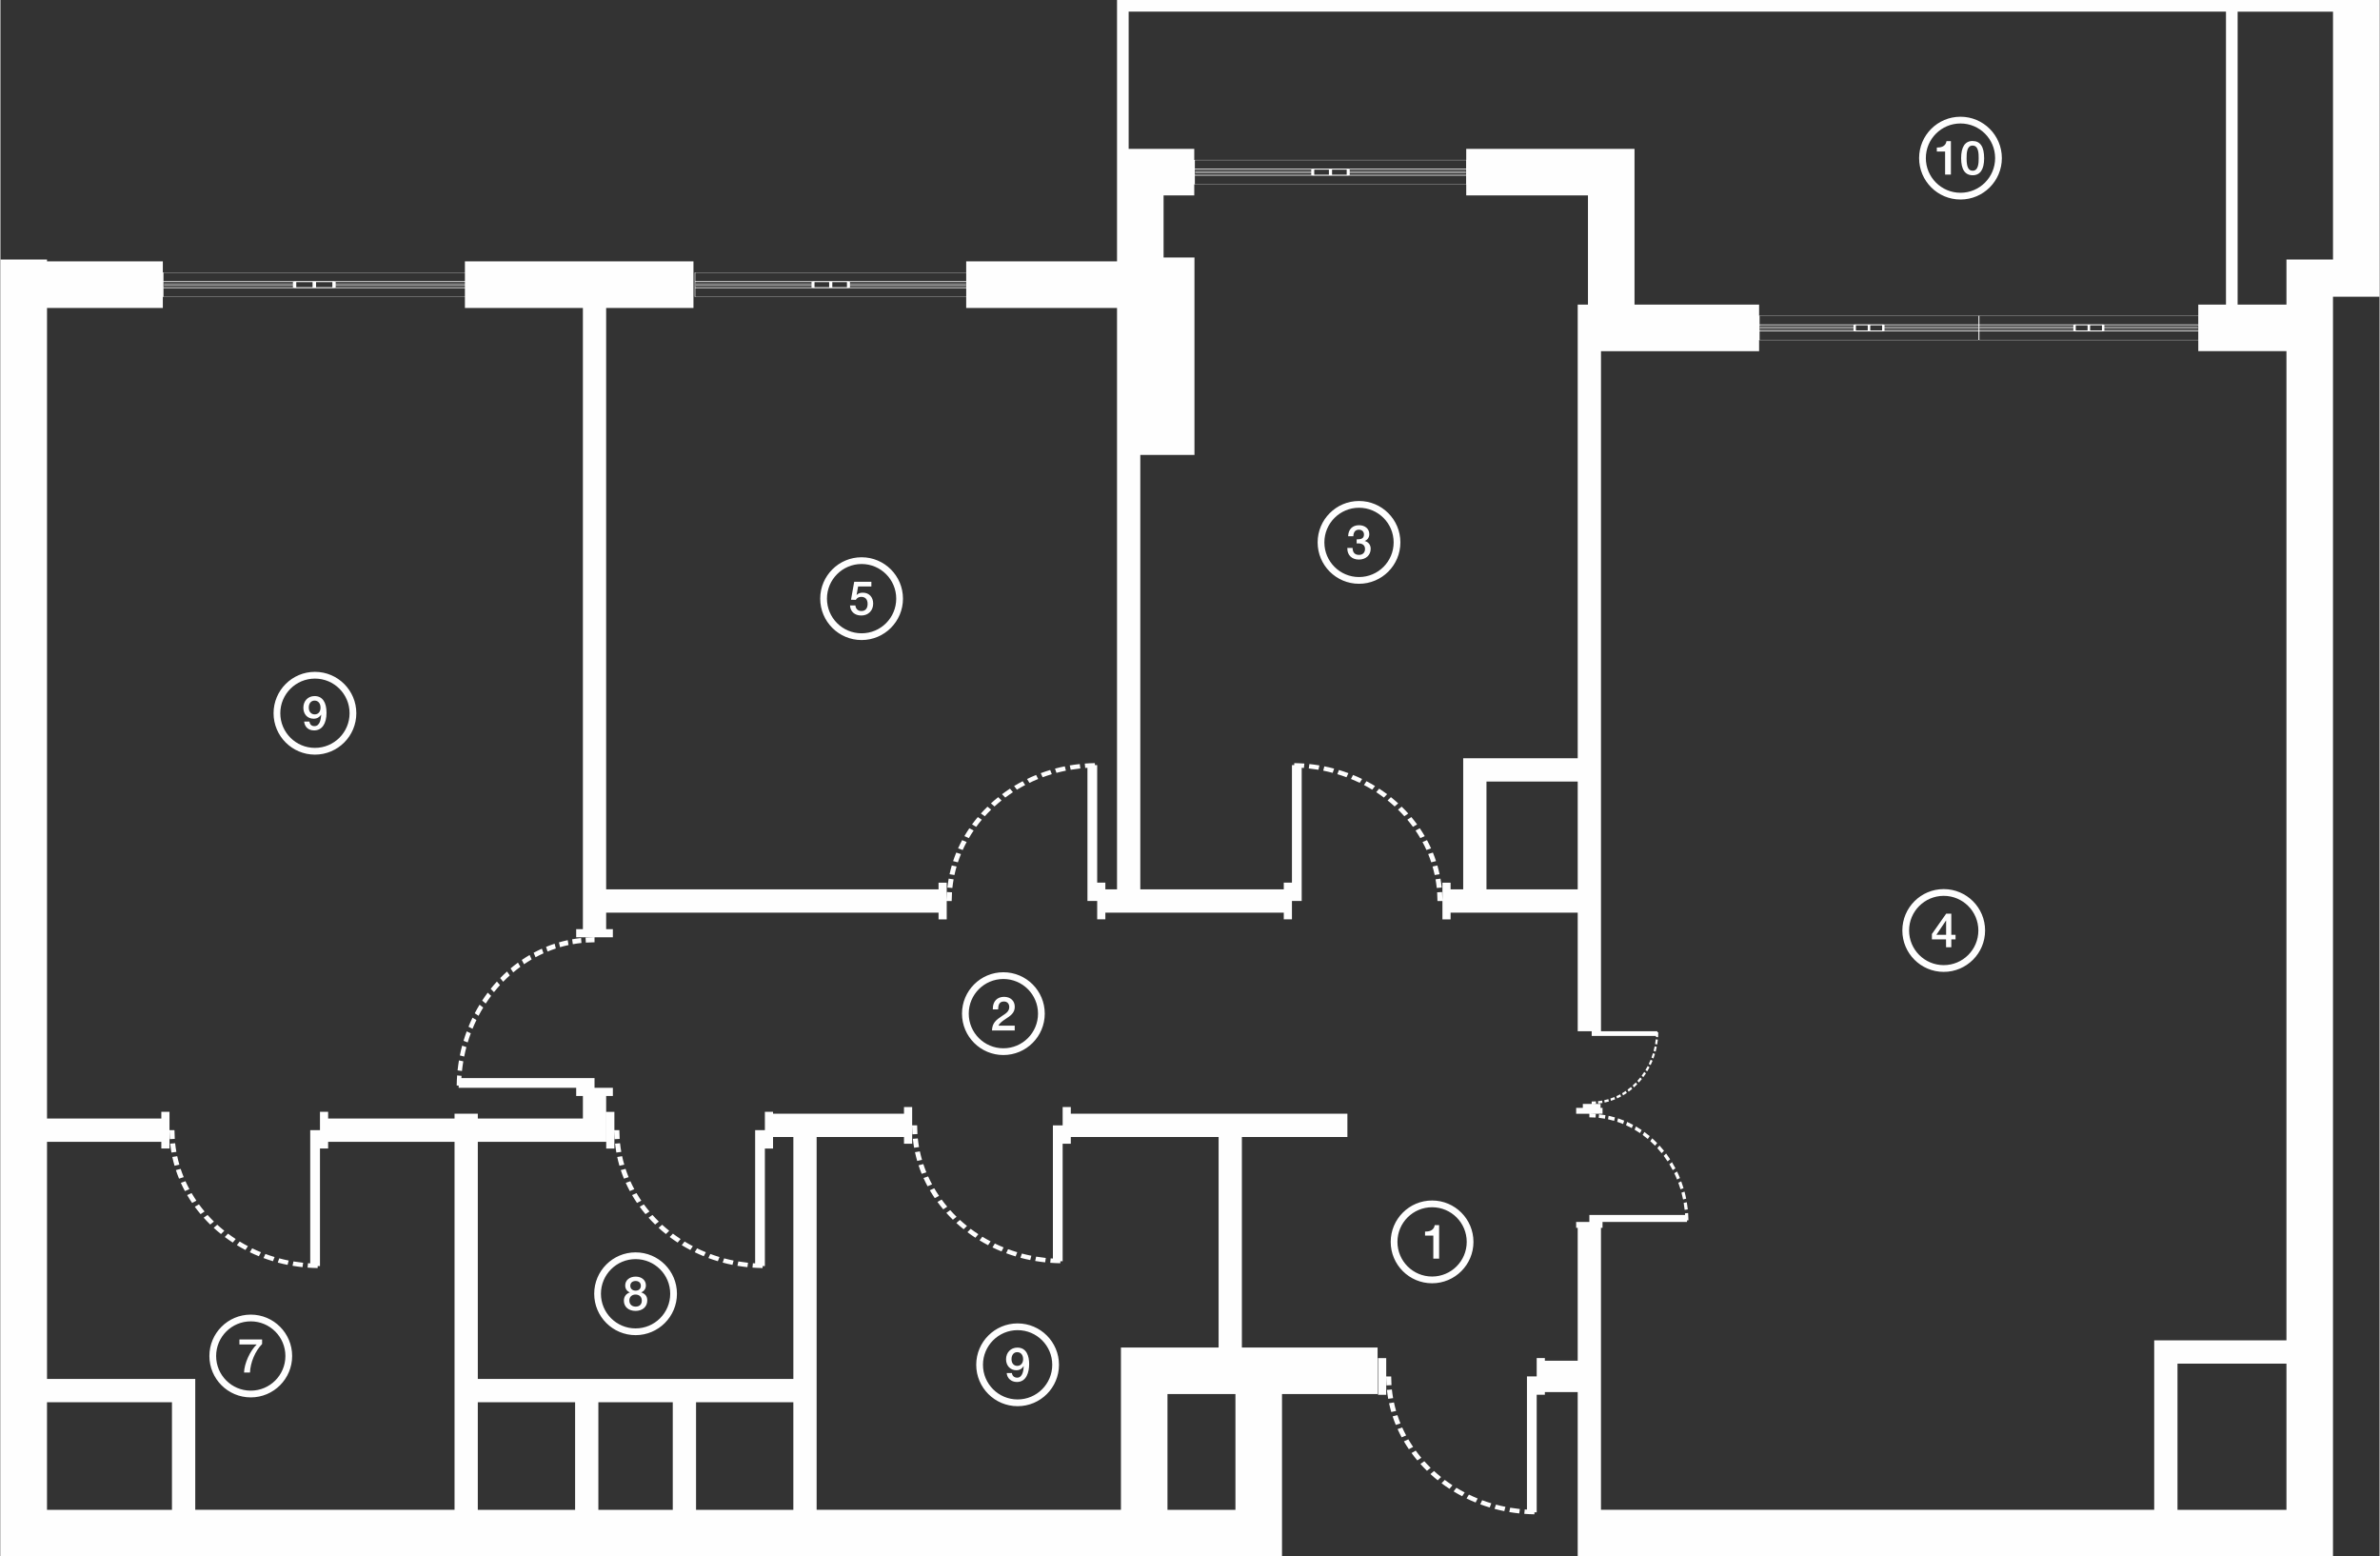 <?xml version="1.0" encoding="UTF-8"?>
<!DOCTYPE svg PUBLIC "-//W3C//DTD SVG 1.1//EN" "http://www.w3.org/Graphics/SVG/1.1/DTD/svg11.dtd">
<!-- Creator: CorelDRAW 2018 (64-Bit) -->
<svg xmlns="http://www.w3.org/2000/svg" xml:space="preserve" width="1652px" height="1080px" version="1.1" style="shape-rendering:geometricPrecision; text-rendering:geometricPrecision; image-rendering:optimizeQuality; fill-rule:evenodd; clip-rule:evenodd"
viewBox="0 0 1652 1080.406"
 xmlns:xlink="http://www.w3.org/1999/xlink">
 <rect x="0" y="0" width="1652" height="1080.406" fill="#333333" stroke="none"/>
 <defs>
  <style type="text/css">
   <![CDATA[
    .fil0 {fill:#FEFEFE}
   ]]>
  </style>
 </defs>
 <g id="Слой_x0020_1">
  <path class="fil0" d="M1619.677 1080.406l-32.323 0 -475.975 0 -16.161 0 0 -32.323 0 -81.71 -22.804 0 0 1.857 -5.671 0 0 79.899 0 1.707 -1.571 0 -0.03 1.37c-2.345,-0.031 -4.673,-0.14 -7.01,-0.309l0.291 -3.062c0.518,0.038 1.035,0.073 1.553,0.104l0 -92.445 6.767 0 0 -12.735 5.671 0 0 1.856 22.804 0 0 -92.274 -1.076 0 0 -4.077 18.313 0 0 4.077 -1.076 0 0 92.274 0 21.758 0 81.71 384.15 0 0 -101.471 0 -16.162 16.161 0 75.664 0 0 -686.677 -33.908 0 -8.081 0 -19.228 0 0 -7.656 -152.159 0c-0.093,0 -0.168,-0.04 -0.168,-0.089l0 -6.309 0 -4.214 0 -6.309c0,-0.049 0.075,-0.09 0.168,-0.09l152.159 0 0 -7.656 19.228 0 0 -203.369 -761.954 0 0 95.255 24.242 0 21.306 0 0 32.322 -21.306 0 0 43.085 21.456 0 0 137.051 -21.456 0 -10.867 0 -5.295 0 0 301.583 99.627 0 0 -4.655 5.671 0 0 -79.899 0 -1.707 1.571 0 0.03 -1.37c2.345,0.031 4.673,0.14 7.01,0.309l-0.291 3.062c-0.518,-0.038 -1.035,-0.072 -1.553,-0.104l0 92.445 -6.767 0 0 12.736 -5.671 0 0 -4.655 -99.627 0 -16.161 0 -8.101 0 0 4.655 -5.671 0 0 -12.736 -6.767 0 0 -92.445c-0.517,0.032 -1.035,0.066 -1.553,0.104l-0.291 -3.062c2.337,-0.169 4.665,-0.278 7.01,-0.309l0.03 1.37 1.571 0 0 1.707 0 79.899 5.671 0 0 4.655 8.101 0 0 -301.583 0 -72.021 0 -6.002 0 -24.005 -104.729 0 0 -7.656 -188.341 0c-0.115,0 -0.208,-0.04 -0.208,-0.089l0 -16.832c0,-0.049 0.093,-0.09 0.208,-0.09l188.341 0 0 -7.656 104.729 0 0 -45.785 0 -32.322 0 -103.336 4.801 0 3.28 0 761.954 0 8.081 0 98.554 0 0 2.507 0 5.574 0 197.882 -32.323 0 0 5.487 0 32.323 0 686.677 0 16.162 0 101.471 0 32.323zm-250.301 -982.528c-5.184,0 -7.925,4.128 -7.925,11.921 0,7.858 2.741,11.854 8.057,11.854 5.184,0 7.925,-4.062 7.925,-11.788 0,-7.991 -2.675,-11.987 -8.057,-11.987zm0.033 3.17c4.26,0 4.227,5.812 4.227,8.817 0,2.905 -0.033,8.651 -4.161,8.651 -2.939,0 -4.226,-2.543 -4.226,-8.486 0,-3.698 0.099,-8.982 4.16,-8.982zm-15.057 -3.103l-3.038 0c-0.66,4.028 -4.259,4.49 -6.736,4.49l0 2.774 5.746 0 0 15.982 4.028 0 0 -23.246zm6.654 40.552c-7.934,0 -15.117,-3.217 -20.316,-8.416 -5.199,-5.199 -8.416,-12.382 -8.416,-20.316 0,-7.933 3.217,-15.116 8.416,-20.315 5.199,-5.199 12.382,-8.415 20.316,-8.415 7.933,0 15.116,3.216 20.315,8.415 5.199,5.199 8.416,12.382 8.416,20.315 0,7.934 -3.217,15.117 -8.416,20.316 -5.199,5.199 -12.382,8.416 -20.315,8.416zm-17.007 -11.724c4.352,4.351 10.365,7.044 17.007,7.044 6.641,0 12.654,-2.693 17.006,-7.044 4.353,-4.352 7.045,-10.366 7.045,-17.008 0,-6.641 -2.692,-12.654 -7.045,-17.006 -4.352,-4.352 -10.365,-7.045 -17.006,-7.045 -6.642,0 -12.655,2.693 -17.007,7.045 -4.352,4.352 -7.044,10.365 -7.044,17.006 0,6.642 2.692,12.656 7.044,17.008zm13.573 522.16l-2.939 0 0 -14.661 -3.566 0 -9.906 14.099 0 3.732 9.807 0 0.033 5.481 3.632 0 0 -5.481 2.939 0 0 -3.17zm-6.538 0l-6.769 0 6.769 -10.005 0 10.005zm-1.667 25.726c-7.934,0 -15.117,-3.216 -20.316,-8.415 -5.199,-5.199 -8.415,-12.383 -8.415,-20.316 0,-7.933 3.216,-15.117 8.415,-20.315 5.199,-5.2 12.382,-8.416 20.316,-8.416 7.933,0 15.116,3.216 20.315,8.416 5.199,5.198 8.416,12.382 8.416,20.315 0,7.933 -3.216,15.116 -8.416,20.316 -5.199,5.199 -12.382,8.415 -20.315,8.415zm-17.007 -11.724c4.352,4.352 10.365,7.044 17.007,7.044 6.641,0 12.654,-2.692 17.007,-7.044 4.352,-4.352 7.044,-10.365 7.044,-17.007 0,-6.642 -2.692,-12.655 -7.044,-17.007 -4.353,-4.352 -10.366,-7.044 -17.007,-7.044 -6.642,0 -12.655,2.692 -17.007,7.044 -4.352,4.352 -7.044,10.365 -7.044,17.007 0,6.642 2.692,12.655 7.044,17.007zm-396.55 -290.677l3.599 0c0.099,-2.972 1.453,-4.556 3.863,-4.556 2.146,0 3.533,1.353 3.533,3.368 0,2.971 -2.443,3.335 -4.755,3.335l-0.33 0 0 2.839c0.562,-0.033 0.76,-0.033 1.189,-0.033 2.476,0 4.623,1.024 4.623,3.864 0,2.542 -1.618,4.127 -4.161,4.127 -2.906,0 -4.391,-1.618 -4.491,-4.854l-3.632 0 0 0.495c0,4.557 3.203,7.595 8.024,7.595 4.821,0 8.189,-3.038 8.189,-7.463 0,-2.773 -1.585,-4.788 -4.193,-5.448 1.981,-0.66 3.235,-2.476 3.235,-4.722 0,-3.698 -2.905,-6.207 -7.165,-6.207 -4.557,0 -7.396,2.905 -7.528,7.66zm7.544 32.991c-7.933,0 -15.116,-3.217 -20.315,-8.416 -5.199,-5.199 -8.416,-12.382 -8.416,-20.315 0,-7.934 3.217,-15.117 8.416,-20.316 5.199,-5.199 12.382,-8.415 20.315,-8.415 7.934,0 15.117,3.216 20.316,8.415 5.199,5.199 8.416,12.382 8.416,20.316 0,7.933 -3.217,15.116 -8.416,20.315 -5.199,5.199 -12.382,8.416 -20.316,8.416zm-17.006 -11.724c4.352,4.352 10.365,7.044 17.006,7.044 6.642,0 12.655,-2.692 17.007,-7.044 4.352,-4.352 7.044,-10.365 7.044,-17.007 0,-6.642 -2.692,-12.655 -7.044,-17.007 -4.352,-4.352 -10.365,-7.044 -17.007,-7.044 -6.641,0 -12.654,2.692 -17.006,7.044 -4.353,4.352 -7.045,10.365 -7.045,17.007 0,6.641 2.692,12.655 7.045,17.007zm-321.603 10.341l-11.92 0 -2.213 12.449 3.302 0.099c0.991,-1.486 2.147,-2.08 3.864,-2.08 2.74,0 4.358,1.783 4.358,4.854 0,3.169 -1.552,4.985 -4.292,4.985 -2.345,0 -3.996,-1.519 -4.194,-3.896l-3.731 0c0.198,4.26 3.269,7 7.826,7 4.854,0 8.255,-3.401 8.255,-8.288 0,-4.523 -2.873,-7.561 -7.166,-7.561 -1.717,0 -3.17,0.396 -4.358,1.651l1.056 -5.944 9.213 0 0 -3.269zm-6.786 40.437c-7.933,0 -15.116,-3.217 -20.315,-8.416 -5.199,-5.199 -8.416,-12.382 -8.416,-20.315 0,-7.934 3.217,-15.117 8.416,-20.316 5.199,-5.199 12.382,-8.415 20.315,-8.415 7.934,0 15.117,3.216 20.316,8.415 5.199,5.199 8.416,12.382 8.416,20.316 0,7.933 -3.217,15.116 -8.416,20.315 -5.199,5.199 -12.382,8.416 -20.316,8.416zm-17.006 -11.724c4.352,4.352 10.365,7.044 17.006,7.044 6.642,0 12.655,-2.692 17.007,-7.044 4.352,-4.352 7.044,-10.365 7.044,-17.007 0,-6.642 -2.692,-12.655 -7.044,-17.007 -4.352,-4.352 -10.365,-7.044 -17.007,-7.044 -6.641,0 -12.654,2.692 -17.006,7.044 -4.353,4.352 -7.045,10.365 -7.045,17.007 0,6.641 2.692,12.655 7.045,17.007zm-370.09 68.315c0.429,3.863 3.038,6.141 6.967,6.141 5.382,0 8.585,-4.556 8.585,-12.25 0,-7.463 -2.972,-11.59 -8.288,-11.59 -4.557,0 -7.792,3.368 -7.792,8.09 0,4.557 2.872,7.628 7.132,7.628 2.344,0 4.061,-1.024 5.283,-2.84 -0.264,2.707 -0.693,7.991 -4.755,7.991 -1.948,0 -3.104,-1.057 -3.5,-3.17l-3.632 0zm7.363 -4.986c-2.509,0 -4.127,-1.882 -4.127,-4.755 0,-2.906 1.618,-4.821 4.028,-4.821 2.477,0 4.128,1.948 4.128,4.92 0,2.839 -1.585,4.656 -4.029,4.656zm0.149 27.938c-7.933,0 -15.116,-3.216 -20.316,-8.415 -5.198,-5.199 -8.415,-12.382 -8.415,-20.316 0,-7.933 3.217,-15.116 8.415,-20.315 5.2,-5.2 12.383,-8.416 20.316,-8.416 7.933,0 15.117,3.216 20.316,8.416 5.199,5.199 8.415,12.382 8.415,20.315 0,7.934 -3.216,15.117 -8.415,20.316 -5.199,5.199 -12.382,8.415 -20.316,8.415zm-17.007 -11.724c4.352,4.352 10.366,7.044 17.007,7.044 6.642,0 12.655,-2.692 17.007,-7.044 4.352,-4.352 7.044,-10.365 7.044,-17.007 0,-6.642 -2.692,-12.655 -7.044,-17.007 -4.352,-4.352 -10.365,-7.044 -17.007,-7.044 -6.642,0 -12.655,2.692 -17.007,7.044 -4.352,4.352 -7.044,10.365 -7.044,17.007 0,6.642 2.692,12.655 7.044,17.007zm-19.68 417.701l-15.75 0 0 3.467 12.019 0c-4.623,4.326 -8.651,13.241 -8.816,19.515l4.127 0c0.264,-6.901 3.599,-14.991 8.42,-19.812l0 -3.17zm-7.875 40.222c-7.934,0 -15.117,-3.216 -20.316,-8.415 -5.199,-5.199 -8.415,-12.383 -8.415,-20.316 0,-7.933 3.216,-15.117 8.415,-20.315 5.2,-5.2 12.382,-8.416 20.316,-8.416 7.933,0 15.116,3.216 20.316,8.416 5.199,5.198 8.415,12.382 8.415,20.315 0,7.933 -3.216,15.116 -8.415,20.316 -5.2,5.199 -12.383,8.415 -20.316,8.415zm-17.007 -11.724c4.352,4.352 10.366,7.044 17.007,7.044 6.642,0 12.655,-2.692 17.007,-7.044 4.352,-4.352 7.044,-10.365 7.044,-17.007 0,-6.642 -2.692,-12.655 -7.044,-17.007 -4.352,-4.352 -10.365,-7.044 -17.007,-7.044 -6.642,0 -12.655,2.692 -17.007,7.044 -4.352,4.352 -7.044,10.365 -7.044,17.007 0,6.642 2.692,12.655 7.044,17.007zm280.314 -61.16c-2.675,0.825 -4.226,2.906 -4.226,5.778 0,4.227 3.268,7.067 8.089,7.067 4.887,0 8.156,-2.906 8.156,-7.265 0,-3.071 -1.552,-4.655 -4.226,-5.58 2.113,-0.891 3.269,-2.609 3.269,-4.92 0,-3.533 -2.906,-6.043 -7.067,-6.043 -4.292,0 -7.297,2.51 -7.297,6.142 0,2.311 1.222,4.095 3.302,4.821zm3.962 -7.925c2.18,0 3.6,1.288 3.6,3.335 0,2.08 -1.42,3.368 -3.633,3.368 -2.212,0 -3.698,-1.354 -3.698,-3.368 0,-2.047 1.453,-3.335 3.731,-3.335zm-0.099 9.411c2.642,0 4.359,1.618 4.359,4.193 0,2.642 -1.585,4.194 -4.227,4.194 -2.707,0 -4.424,-1.651 -4.424,-4.293 0,-2.443 1.75,-4.094 4.292,-4.094zm0.033 28.186c-7.933,0 -15.116,-3.216 -20.315,-8.415 -5.199,-5.199 -8.416,-12.383 -8.416,-20.316 0,-7.933 3.217,-15.117 8.416,-20.315 5.199,-5.2 12.382,-8.416 20.315,-8.416 7.934,0 15.117,3.216 20.316,8.416 5.199,5.198 8.416,12.382 8.416,20.315 0,7.933 -3.217,15.116 -8.416,20.316 -5.199,5.199 -12.382,8.415 -20.316,8.415zm-17.006 -11.724c4.352,4.352 10.365,7.044 17.006,7.044 6.642,0 12.655,-2.692 17.007,-7.044 4.352,-4.352 7.044,-10.365 7.044,-17.007 0,-6.642 -2.692,-12.655 -7.044,-17.007 -4.352,-4.352 -10.365,-7.044 -17.007,-7.044 -6.641,0 -12.654,2.692 -17.006,7.044 -4.353,4.352 -7.045,10.365 -7.045,17.007 0,6.642 2.692,12.655 7.045,17.007zm274.719 38.033c0.198,3.599 3.17,6.207 7.066,6.207 6.703,0 8.519,-6.901 8.519,-12.481 0,-5.25 -1.651,-11.392 -8.189,-11.392 -4.557,0 -7.859,3.401 -7.859,8.123 0,4.425 2.972,7.595 7.133,7.595 2.344,0 3.896,-0.991 5.151,-2.939 -0.132,2.906 -0.727,8.09 -4.557,8.09 -2.146,0 -3.467,-1.354 -3.632,-3.203l-3.632 0zm7.264 -14.496c2.509,0 4.128,1.915 4.128,4.854 0,2.774 -1.652,4.656 -4.062,4.656 -2.444,0 -3.995,-1.816 -3.995,-4.656 0,-2.906 1.551,-4.854 3.929,-4.854zm0.297 37.498c-7.933,0 -15.116,-3.216 -20.316,-8.415 -5.198,-5.199 -8.415,-12.383 -8.415,-20.316 0,-7.933 3.217,-15.117 8.415,-20.315 5.2,-5.2 12.383,-8.416 20.316,-8.416 7.933,0 15.117,3.216 20.316,8.416 5.199,5.198 8.415,12.382 8.415,20.315 0,7.933 -3.216,15.116 -8.415,20.316 -5.199,5.199 -12.382,8.415 -20.316,8.415zm-17.007 -11.724c4.352,4.352 10.366,7.044 17.007,7.044 6.642,0 12.655,-2.692 17.007,-7.044 4.352,-4.352 7.044,-10.365 7.044,-17.007 0,-6.642 -2.692,-12.655 -7.044,-17.007 -4.352,-4.352 -10.365,-7.044 -17.007,-7.044 -6.642,0 -12.655,2.692 -17.007,7.044 -4.352,4.352 -7.044,10.365 -7.044,17.007 0,6.642 2.692,12.655 7.044,17.007zm15.003 -252.434l-11.259 0c0.792,-1.915 3.269,-3.566 4.953,-4.656 3.236,-2.146 6.34,-4.062 6.34,-8.42 0,-4.194 -2.972,-6.934 -7.463,-6.934 -4.755,0 -7.759,3.17 -7.759,8.123l0 0.594 3.665 0c0.066,-2.708 0.594,-5.481 3.995,-5.481 2.311,0 3.731,1.486 3.731,3.896 0,3.203 -2.773,4.656 -5.085,6.208 -3.929,2.641 -6.736,4.721 -6.901,10.005l15.783 0 0 -3.335zm-7.875 20.393c-7.933,0 -15.116,-3.216 -20.316,-8.415 -5.198,-5.199 -8.415,-12.382 -8.415,-20.316 0,-7.933 3.217,-15.116 8.415,-20.315 5.2,-5.2 12.383,-8.416 20.316,-8.416 7.933,0 15.117,3.216 20.316,8.416 5.199,5.199 8.415,12.382 8.415,20.315 0,7.934 -3.216,15.117 -8.415,20.316 -5.199,5.199 -12.382,8.415 -20.316,8.415zm-17.007 -11.724c4.352,4.352 10.366,7.044 17.007,7.044 6.642,0 12.655,-2.692 17.007,-7.044 4.352,-4.352 7.044,-10.365 7.044,-17.007 0,-6.642 -2.692,-12.655 -7.044,-17.007 -4.352,-4.352 -10.365,-7.044 -17.007,-7.044 -6.641,0 -12.655,2.692 -17.007,7.044 -4.352,4.352 -7.044,10.365 -7.044,17.007 0,6.642 2.692,12.655 7.044,17.007zm319.576 129.814l-3.037 0c-0.661,4.028 -4.26,4.49 -6.736,4.49l0 2.774 5.745 0 0 15.982 4.028 0 0 -23.246zm-4.886 40.354c-7.934,0 -15.117,-3.216 -20.316,-8.416 -5.199,-5.199 -8.416,-12.382 -8.416,-20.315 0,-7.934 3.217,-15.117 8.416,-20.316 5.199,-5.199 12.382,-8.415 20.316,-8.415 7.933,0 15.116,3.216 20.315,8.415 5.199,5.199 8.416,12.382 8.416,20.316 0,7.933 -3.216,15.116 -8.416,20.315 -5.199,5.2 -12.382,8.416 -20.315,8.416zm-17.007 -11.724c4.352,4.352 10.365,7.044 17.007,7.044 6.641,0 12.654,-2.692 17.007,-7.044 4.352,-4.352 7.044,-10.365 7.044,-17.007 0,-6.642 -2.692,-12.655 -7.044,-17.007 -4.353,-4.352 -10.366,-7.044 -17.007,-7.044 -6.642,0 -12.655,2.692 -17.007,7.044 -4.352,4.352 -7.044,10.365 -7.044,17.007 0,6.641 2.692,12.655 7.044,17.007zm118.131 -163.255l0 -2.74 0 -79.565 -63.359 0 -16.162 0 -8.747 0 0 4.655 -5.671 0 0 -12.73 -3.453 0c-0.007,-2.025 -0.075,-4.026 -0.211,-6.047l3.446 -0.188c0.138,2.035 0.209,4.05 0.218,6.088l0 -12.595 5.671 0 0 4.655 8.747 0 0 -74.87 0 -16.162 16.162 0 63.359 0 0 -282.572 0 -6.002 0 -26.321 7.116 0 0 -75.792 -84.537 0 0 -7.656 -188.63 0c-0.115,0 -0.208,-0.04 -0.208,-0.089l0 -16.832c0,-0.049 0.093,-0.09 0.208,-0.09l188.63 0 0 -7.655 84.537 0 32.323 0 0 32.322 0 75.792 86.51 0 0 7.744c0.002,-0.048 0.077,-0.088 0.168,-0.088l152.307 0c0.092,0 0.167,0.041 0.167,0.09l0 6.309 0 4.214 0 6.309c0,0.049 -0.075,0.089 -0.167,0.089l-152.307 0c-0.091,0 -0.166,-0.039 -0.168,-0.087l0 7.743 -86.51 0 -23.278 0 0 282.572 0 16.162 0 74.87 0 16.162 0 79.565 0 2.74 38.301 0 0.825 0 0 0.759 0.661 0.014c-0.014,1.133 -0.067,2.258 -0.149,3.387l-1.479 -0.141c0.018,-0.25 0.035,-0.5 0.05,-0.75l-44.663 0 0 -3.269 -9.707 0zm3.554 53.222l0 -2.74 6.15 0 0 -1.668c0.979,-0.003 1.945,-0.036 2.922,-0.102l0.091 1.665c-0.976,0.066 -1.941,0.1 -2.918,0.105l6.061 0 0 2.74 1.377 0 0 4.077 -9.09 0c1.477,0.007 2.937,0.057 4.412,0.157l-0.135 2.478c-1.453,-0.098 -2.892,-0.147 -4.348,-0.152l0 -2.483 -9.152 0 0 -4.077 4.63 0zm52.093 -47.369c-0.121,1.126 -0.274,2.235 -0.46,3.351l-1.458 -0.313c0.179,-1.08 0.327,-2.153 0.444,-3.244l1.474 0.206zm-0.768 5.016c-0.218,1.08 -0.467,2.231 -0.767,3.284l-1.42 -0.489c0.281,-1.046 0.525,-2.106 0.741,-3.171l1.446 0.376zm-1.226 4.898c-0.32,1.071 -0.678,2.135 -1.066,3.176l-1.368 -0.647c0.374,-1.007 0.72,-2.034 1.029,-3.068l1.405 0.539zm-1.67 4.729c-0.399,1.019 -0.879,2.056 -1.35,3.035l-1.304 -0.797c0.455,-0.947 0.919,-1.948 1.304,-2.933l1.35 0.695zm-2.095 4.515c-0.509,0.974 -1.05,1.931 -1.618,2.863l-1.223 -0.945c0.549,-0.903 1.071,-1.827 1.564,-2.77l1.277 0.852zm-2.491 4.25c-0.598,0.912 -1.216,1.799 -1.865,2.666l-1.131 -1.081c0.628,-0.837 1.226,-1.699 1.804,-2.58l1.192 0.995zm-2.855 3.944c-0.67,0.842 -1.372,1.655 -2.091,2.444l-1.034 -1.197c0.696,-0.763 1.375,-1.552 2.024,-2.366l1.101 1.119zm-3.191 3.609c-0.744,0.761 -1.507,1.496 -2.294,2.201l-0.922 -1.308c0.761,-0.682 1.501,-1.396 2.221,-2.131l0.995 1.238zm-3.487 3.235c-0.803,0.679 -1.634,1.323 -2.476,1.94l-0.806 -1.401c0.814,-0.596 1.619,-1.221 2.395,-1.877l0.887 1.338zm-3.755 2.842c-0.866,0.585 -1.738,1.133 -2.632,1.659l-0.677 -1.485c0.866,-0.526 1.702,-1.035 2.547,-1.607l0.762 1.433zm-3.981 2.415c-0.91,0.487 -1.826,0.941 -2.762,1.365l-0.547 -1.552c0.902,-0.402 1.797,-0.851 2.673,-1.321l0.636 1.508zm-4.169 1.971c-0.945,0.386 -1.902,0.741 -2.867,1.058l-0.412 -1.603c0.934,-0.308 1.859,-0.65 2.773,-1.024l0.506 1.569zm-4.32 1.508c-0.975,0.284 -1.956,0.53 -2.945,0.744l-0.271 -1.64c0.952,-0.201 1.91,-0.447 2.848,-0.72l0.368 1.616zm-4.429 1.036c-0.994,0.176 -1.988,0.317 -2.991,0.424l-0.136 -1.661c0.973,-0.105 1.934,-0.241 2.9,-0.412l0.227 1.649zm-2.753 82.599l60.221 0 1.228 0 0 -1.129 0.984 -0.022c-0.022,-1.685 -0.1,-3.359 -0.222,-5.04l-2.201 0.21c0.027,0.373 0.052,0.744 0.075,1.116l-66.462 0 0 4.865 6.377 0zm61.984 -8.709c-0.18,-1.676 -0.407,-3.327 -0.683,-4.987l-2.171 0.465c0.268,1.608 0.487,3.205 0.662,4.829l2.192 -0.307zm-1.142 -7.465c-0.325,-1.607 -0.695,-3.319 -1.142,-4.886l-2.112 0.727c0.418,1.557 0.781,3.134 1.101,4.719l2.153 -0.56zm-1.824 -7.289c-0.476,-1.593 -1.01,-3.176 -1.586,-4.726l-2.036 0.964c0.556,1.498 1.071,3.026 1.531,4.565l2.091 -0.803zm-2.485 -7.036c-0.593,-1.516 -1.309,-3.059 -2.01,-4.517l-1.94 1.187c0.677,1.409 1.368,2.899 1.941,4.364l2.009 -1.034zm-3.117 -6.718c-0.758,-1.45 -1.564,-2.873 -2.408,-4.262l-1.82 1.407c0.816,1.343 1.594,2.719 2.327,4.121l1.901 -1.266zm-3.708 -6.325c-0.89,-1.357 -1.809,-2.677 -2.776,-3.968l-1.682 1.609c0.935,1.245 1.824,2.529 2.685,3.839l1.773 -1.48zm-4.247 -5.869c-0.999,-1.252 -2.043,-2.462 -3.112,-3.637l-1.539 1.782c1.035,1.135 2.046,2.309 3.011,3.52l1.64 -1.665zm-4.749 -5.37c-1.108,-1.132 -2.244,-2.226 -3.415,-3.275l-1.371 1.946c1.133,1.014 2.233,2.077 3.305,3.171l1.481 -1.842zm-5.189 -4.815c-1.196,-1.01 -2.431,-1.968 -3.684,-2.886l-1.2 2.085c1.211,0.887 2.408,1.816 3.564,2.792l1.32 -1.991zm-5.589 -4.228c-1.287,-0.871 -2.585,-1.686 -3.916,-2.469l-1.006 2.21c1.288,0.782 2.532,1.54 3.789,2.391l1.133 -2.132zm-5.922 -3.593c-1.355,-0.726 -2.719,-1.401 -4.11,-2.031l-0.815 2.308c1.342,0.598 2.674,1.267 3.977,1.965l0.948 -2.242zm-6.205 -2.933c-1.406,-0.575 -2.83,-1.103 -4.266,-1.575l-0.613 2.385c1.39,0.458 2.766,0.968 4.127,1.525l0.752 -2.335zm-6.428 -2.245c-1.45,-0.423 -2.911,-0.788 -4.382,-1.108l-0.404 2.441c1.418,0.3 2.842,0.666 4.238,1.072l0.548 -2.405zm-6.59 -1.542c-1.48,-0.261 -2.959,-0.472 -4.451,-0.63l-0.203 2.472c1.448,0.156 2.878,0.359 4.315,0.613l0.339 -2.455zm-792.031 -576.014c0.025,0 0.049,-0.002 0.072,-0.004l0 0.121c-0.023,-0.003 -0.047,-0.004 -0.072,-0.004l-89.655 0 0 -0.113 89.655 0zm0.072 -0.184c-0.023,-0.003 -0.047,-0.004 -0.072,-0.004l-89.655 0 0 -0.64 89.655 0c0.025,0 0.049,-0.001 0.072,-0.004l0 0.648zm-0.072 0.485c0.025,0 0.049,-0.001 0.072,-0.004l0 1.04 -0.072 -0.001 -89.655 0 0 -1.035 89.655 0zm0.072 -1.313c-0.023,-0.003 -0.047,-0.004 -0.072,-0.004l-89.655 0 0 -0.075 89.655 0c0.025,0 0.049,-0.002 0.072,-0.004l0 0.083zm0 -0.264c-0.023,-0.002 -0.047,-0.003 -0.072,-0.003l-89.655 0 0 -1.073 89.655 0 0.072 -0.001 0 1.077zm0 -1.601l-0.072 -0.002 -90.03 0c-0.206,-0.058 -0.48,-0.094 -0.781,-0.094l-13.629 0 -0.059 0.001 -0.003 0 -0.059 -0.001 -13.629 0c-0.301,0 -0.576,0.036 -0.781,0.094l-89.826 0c-0.16,0 -0.308,0.02 -0.426,0.053l0 -6.009 209.295 0 0 5.958zm-0.072 4.739l0.072 -0.001 0 5.957 -209.295 0 0 -6.009c0.118,0.034 0.266,0.053 0.426,0.053l89.826 0c0.205,0.059 0.48,0.095 0.781,0.095l13.629 0 0.059 -0.001 0.003 0 0.059 0.001 13.629 0c0.301,0 0.575,-0.036 0.781,-0.095l90.03 0zm-119.346 -2.05l-89.451 0c-0.14,0 -0.253,0.042 -0.253,0.094 0,0.052 0.113,0.094 0.253,0.094l89.451 0 0 0.113 -89.451 0c-0.14,0 -0.253,0.042 -0.253,0.094 0,0.052 0.113,0.094 0.253,0.094l89.451 0 0 1.035 -89.451 0c-0.16,0 -0.308,0.019 -0.426,0.053l0 -3.794c0.118,0.033 0.266,0.053 0.426,0.053l89.451 0 0 1.073 -89.451 0c-0.14,0 -0.253,0.042 -0.253,0.094 0,0.052 0.113,0.094 0.253,0.094l89.451 0 0 0.075 -89.451 0c-0.14,0 -0.253,0.042 -0.253,0.094 0,0.052 0.113,0.094 0.253,0.094l89.451 0 0 0.64zm13.629 -2.07l0 3.5 -11.317 0 0 -3.5 11.317 0zm13.75 0l0 3.5 -11.317 0 0 -3.5 11.317 0zm-117.719 10.166c0,0.049 0.104,0.089 0.232,0.089l209.526 0 0 7.656 81.922 0 0 403.611 0 16.162 0 11.446 -4.655 0 0 5.671 12.595 0c-2.038,0.01 -4.053,0.08 -6.088,0.218l0.187 3.447c2.022,-0.136 4.023,-0.205 6.048,-0.212l0 -3.453 12.73 0 0 -5.671 -4.655 0 0 -11.446 230.808 0 0 4.655 5.671 0 0 -12.73 3.453 0c0.007,-2.025 0.075,-4.026 0.211,-6.047l-3.446 -0.188c-0.138,2.035 -0.208,4.05 -0.218,6.088l0 -12.595 -5.671 0 0 4.655 -230.808 0 0 -403.611 60.618 0 0 -32.323 -60.618 0 -16.162 0 -81.922 0 0 7.656 -209.526 0c-0.128,0 -0.232,0.041 -0.232,0.09l0 16.832zm557.636 -7.908c0.104,0 0.192,-0.029 0.218,-0.069l0 0.251c-0.026,-0.04 -0.114,-0.069 -0.218,-0.069l-80.525 0 0 -0.113 80.525 0zm0.218 -0.12c-0.026,-0.039 -0.114,-0.068 -0.218,-0.068l-80.525 0 0 -0.64 80.525 0c0.104,0 0.192,-0.029 0.218,-0.069l0 0.777zm-0.218 0.421c0.104,0 0.192,-0.029 0.218,-0.069l0 1.12c-0.068,-0.011 -0.142,-0.016 -0.218,-0.016l-80.525 0 0 -1.035 80.525 0zm0.218 -1.248c-0.026,-0.04 -0.114,-0.069 -0.218,-0.069l-80.525 0 0 -0.075 80.525 0c0.104,0 0.192,-0.029 0.218,-0.069l0 0.213zm0 -0.264c-0.026,-0.039 -0.114,-0.068 -0.218,-0.068l-80.525 0 0 -1.073 80.525 0c0.076,0 0.15,-0.006 0.218,-0.016l0 1.157zm0 -1.652c-0.068,-0.01 -0.142,-0.016 -0.218,-0.016l-80.861 0c-0.185,-0.058 -0.431,-0.094 -0.702,-0.094l-12.241 0 -0.053 0.001 -0.002 0 -0.054 -0.001 -12.24 0c-0.271,0 -0.517,0.036 -0.702,0.094l-80.678 0c-0.144,0 -0.276,0.02 -0.382,0.053l0 -6.009 188.133 0 0 5.972zm-0.218 4.725c0.076,0 0.15,-0.005 0.218,-0.015l0 5.971 -188.133 0 0 -6.009c0.106,0.034 0.238,0.053 0.382,0.053l80.678 0c0.185,0.059 0.431,0.095 0.702,0.095l12.24 0 0.054 -0.001 0.002 0 0.053 0.001 12.241 0c0.271,0 0.517,-0.036 0.702,-0.095l80.861 0zm-107.192 -2.05l-80.341 0c-0.125,0 -0.227,0.042 -0.227,0.094 0,0.052 0.102,0.094 0.227,0.094l80.341 0 0 0.113 -80.341 0c-0.125,0 -0.227,0.042 -0.227,0.094 0,0.052 0.102,0.094 0.227,0.094l80.341 0 0 1.035 -80.341 0c-0.144,0 -0.276,0.019 -0.382,0.053l0 -3.794c0.106,0.033 0.238,0.053 0.382,0.053l80.341 0 0 1.073 -80.341 0c-0.125,0 -0.227,0.042 -0.227,0.094 0,0.052 0.102,0.094 0.227,0.094l80.341 0 0 0.075 -80.341 0c-0.125,0 -0.227,0.042 -0.227,0.094 0,0.052 0.102,0.094 0.227,0.094l80.341 0 0 0.64zm12.241 -2.07l0 3.5 -10.164 0 0 -3.5 10.164 0zm12.35 0l0 3.5 -10.164 0 0 -3.5 10.164 0zm429.715 -75.85c0.105,0 0.194,-0.03 0.22,-0.07l0 0.253c-0.026,-0.04 -0.115,-0.07 -0.22,-0.07l-80.613 0 0 -0.113 80.613 0zm0.22 -0.119c-0.026,-0.039 -0.115,-0.069 -0.22,-0.069l-80.613 0 0 -0.64 80.613 0c0.105,0 0.194,-0.029 0.22,-0.069l0 0.778zm-0.22 0.42c0.105,0 0.194,-0.03 0.22,-0.07l0 1.121c-0.069,-0.011 -0.143,-0.016 -0.22,-0.016l-80.613 0 0 -1.035 80.613 0zm0.22 -1.247c-0.026,-0.04 -0.115,-0.07 -0.22,-0.07l-80.613 0 0 -0.075 80.613 0c0.105,0 0.194,-0.03 0.22,-0.07l0 0.215zm0 -0.264c-0.026,-0.04 -0.115,-0.069 -0.22,-0.069l-80.613 0 0 -1.073 80.613 0c0.077,0 0.151,-0.005 0.22,-0.016l0 1.158zm0 -1.653c-0.069,-0.01 -0.143,-0.016 -0.22,-0.016l-80.95 0c-0.184,-0.058 -0.431,-0.094 -0.702,-0.094l-12.254 0 -0.054 0.001 -0.002 0 -0.054 -0.001 -12.254 0c-0.27,0 -0.517,0.036 -0.702,0.094l-80.767 0c-0.144,0 -0.276,0.02 -0.383,0.054l0 -6.01 188.342 0 0 5.972zm-0.22 4.726c0.077,0 0.151,-0.006 0.22,-0.016l0 5.971 -188.342 0 0 -6.008c0.107,0.033 0.239,0.053 0.383,0.053l80.767 0c0.185,0.058 0.432,0.094 0.702,0.094l12.254 0 0.054 -0.001 0.002 0 0.054 0.001 12.254 0c0.271,0 0.518,-0.036 0.702,-0.094l80.95 0zm-107.309 -2.051l-80.43 0c-0.126,0 -0.227,0.042 -0.227,0.094 0,0.052 0.101,0.094 0.227,0.094l80.43 0 0 0.113 -80.43 0c-0.126,0 -0.227,0.042 -0.227,0.094 0,0.052 0.101,0.094 0.227,0.094l80.43 0 0 1.035 -80.43 0c-0.144,0 -0.276,0.02 -0.383,0.053l0 -3.794c0.107,0.033 0.239,0.053 0.383,0.053l80.43 0 0 1.073 -80.43 0c-0.126,0 -0.227,0.042 -0.227,0.094 0,0.052 0.101,0.094 0.227,0.094l80.43 0 0 0.075 -80.43 0c-0.126,0 -0.227,0.042 -0.227,0.094 0,0.052 0.101,0.094 0.227,0.094l80.43 0 0 0.64zm12.254 -2.07l0 3.5 -10.175 0 0 -3.5 10.175 0zm12.363 0l0 3.5 -10.175 0 0 -3.5 10.175 0zm438.492 110.373c0.085,0 0.156,-0.03 0.177,-0.07l0 0.253c-0.021,-0.04 -0.092,-0.07 -0.177,-0.07l-65.046 0 0 -0.113 65.046 0zm0.177 -0.118c-0.021,-0.041 -0.092,-0.07 -0.177,-0.07l-65.046 0 0 -0.64 65.046 0c0.085,0 0.156,-0.029 0.177,-0.07l0 0.78zm-0.177 0.419c0.085,0 0.156,-0.03 0.177,-0.07l0 1.121c-0.056,-0.011 -0.115,-0.016 -0.177,-0.016l-65.046 0 0 -1.035 65.046 0zm0.177 -1.247c-0.021,-0.04 -0.092,-0.07 -0.177,-0.07l-65.046 0 0 -0.075 65.046 0c0.085,0 0.156,-0.03 0.177,-0.07l0 0.215zm0 -0.263c-0.021,-0.041 -0.092,-0.07 -0.177,-0.07l-65.046 0 0 -1.073 65.046 0c0.062,0 0.121,-0.005 0.177,-0.016l0 1.159zm0 -1.653c-0.056,-0.011 -0.115,-0.017 -0.177,-0.017l-65.318 0c-0.149,-0.058 -0.348,-0.094 -0.567,-0.094l-9.887 0 -0.044 0.001 -0.002 0 -0.043 -0.001 -9.887 0c-0.219,0 -0.418,0.036 -0.567,0.094l-65.17 0c-0.116,0 -0.223,0.021 -0.309,0.054l0 -6.01 151.971 0 0 5.973zm-0.177 4.725c0.062,0 0.121,-0.006 0.177,-0.017l0 5.972 -151.971 0 0 -6.009c0.086,0.033 0.193,0.054 0.309,0.054l65.17 0c0.149,0.058 0.348,0.094 0.567,0.094l9.887 0 0.043 -0.001 0.002 0 0.044 0.001 9.887 0c0.219,0 0.418,-0.036 0.567,-0.094l65.318 0zm-86.587 -2.051l-64.898 0c-0.101,0 -0.183,0.042 -0.183,0.094 0,0.052 0.082,0.094 0.183,0.094l64.898 0 0 0.113 -64.898 0c-0.101,0 -0.183,0.042 -0.183,0.094 0,0.052 0.082,0.094 0.183,0.094l64.898 0 0 1.035 -64.898 0c-0.116,0 -0.223,0.02 -0.309,0.053l0 -3.794c0.086,0.033 0.193,0.053 0.309,0.053l64.898 0 0 1.073 -64.898 0c-0.101,0 -0.183,0.042 -0.183,0.094 0,0.052 0.082,0.094 0.183,0.094l64.898 0 0 0.075 -64.898 0c-0.101,0 -0.183,0.042 -0.183,0.094 0,0.052 0.082,0.094 0.183,0.094l64.898 0 0 0.64zm9.888 -2.07l0 3.5 -8.211 0 0 -3.5 8.211 0zm9.976 0l0 3.5 -8.211 0 0 -3.5 8.211 0zm67.749 2.258c-0.085,0 -0.157,-0.03 -0.178,-0.07l0 0.253c0.021,-0.04 0.093,-0.07 0.178,-0.07l65.045 0 0 -0.113 -65.045 0zm-0.178 -0.118c0.021,-0.041 0.093,-0.07 0.178,-0.07l65.045 0 0 -0.64 -65.045 0c-0.085,0 -0.157,-0.029 -0.178,-0.07l0 0.78zm0.178 0.419c-0.085,0 -0.157,-0.03 -0.178,-0.07l0 1.121c0.056,-0.011 0.115,-0.016 0.178,-0.016l65.045 0 0 -1.035 -65.045 0zm-0.178 -1.247c0.021,-0.04 0.093,-0.07 0.178,-0.07l65.045 0 0 -0.075 -65.045 0c-0.085,0 -0.157,-0.03 -0.178,-0.07l0 0.215zm0 -0.263c0.021,-0.041 0.093,-0.07 0.178,-0.07l65.045 0 0 -1.073 -65.045 0c-0.063,0 -0.122,-0.005 -0.178,-0.016l0 1.159zm0 -1.653c0.056,-0.011 0.115,-0.017 0.178,-0.017l65.317 0c0.149,-0.058 0.348,-0.094 0.567,-0.094l9.888 0 0.043 0.001 0.002 0 0.043 -0.001 9.888 0c0.218,0 0.417,0.036 0.566,0.094l65.171 0c0.115,0 0.222,0.021 0.308,0.054l0 -6.01 -151.971 0 0 5.973zm0.178 4.725c-0.063,0 -0.122,-0.006 -0.178,-0.017l0 5.972 151.971 0 0 -6.009c-0.086,0.033 -0.193,0.054 -0.308,0.054l-65.171 0c-0.149,0.058 -0.348,0.094 -0.566,0.094l-9.888 0 -0.043 -0.001 -0.002 0 -0.043 0.001 -9.888 0c-0.219,0 -0.418,-0.036 -0.567,-0.094l-65.317 0zm86.586 -2.051l64.899 0c0.101,0 0.183,0.042 0.183,0.094 0,0.052 -0.082,0.094 -0.183,0.094l-64.899 0 0 0.113 64.899 0c0.101,0 0.183,0.042 0.183,0.094 0,0.052 -0.082,0.094 -0.183,0.094l-64.899 0 0 1.035 64.899 0c0.115,0 0.222,0.02 0.308,0.053l0 -3.794c-0.086,0.033 -0.193,0.053 -0.308,0.053l-64.899 0 0 1.073 64.899 0c0.101,0 0.183,0.042 0.183,0.094 0,0.052 -0.082,0.094 -0.183,0.094l-64.899 0 0 0.075 64.899 0c0.101,0 0.183,0.042 0.183,0.094 0,0.052 -0.082,0.094 -0.183,0.094l-64.899 0 0 0.64zm-9.887 -2.07l0 3.5 8.21 0 0 -3.5 -8.21 0zm-9.976 0l0 3.5 8.21 0 0 -3.5 -8.21 0zm-1219.188 545.948l5.671 0 0 4.654 87.774 0 0 -3.344 16.162 0 0 3.344 72.962 0 0 -15.647 -4.655 0 0 -5.671 -79.899 0 -1.707 0 0 -1.571 -1.37 -0.029c0.031,-2.345 0.14,-4.673 0.309,-7.011l3.062 0.292c-0.038,0.518 -0.073,1.035 -0.104,1.552l92.445 0 0 6.767 12.736 0 0 5.671 -4.655 0 0 15.647 0 16.162 -16.162 0 -72.962 0 0 164.596 67.562 0 16.161 0 51.657 0 16.161 0 67.562 0 0 -167.941 -14.102 0 0 8 -5.672 0 0 79.899 0 1.707 -1.571 0 -0.029 1.37c-2.345,-0.031 -4.673,-0.14 -7.011,-0.309l0.292 -3.062c0.518,0.038 1.035,0.073 1.552,0.104l0 -92.445 6.767 0 0 -12.735 5.672 0 0 1.31 14.102 0 16.162 0 60.661 0 0 -4.655 5.671 0 0 12.73 3.453 0c0.007,2.024 0.075,4.025 0.211,6.047l-3.446 0.187c-0.138,-2.035 -0.209,-4.05 -0.218,-6.088l0 12.595 -5.671 0 0 -4.655 -60.661 0 0 167.941 0 16.161 0 74.7 211.302 0 0 -80.359 0 -32.322 32.323 0 35.496 0 0 -146.121 -102.628 0 0 4.655 -5.671 0 0 79.899 0 1.707 -1.571 0 -0.03 1.37c-2.345,-0.031 -4.673,-0.14 -7.01,-0.309l0.291 -3.062c0.518,0.038 1.035,0.073 1.553,0.104l0 -92.445 6.767 0 0 -12.735 5.671 0 0 4.655 102.628 0 16.161 0 73.264 0 0 16.161 -73.264 0 0 146.121 27.864 0 66.363 0 0 32.322 -66.363 0 0 80.359 0 32.323 -32.323 0 -47.198 0 -32.323 0 -745.709 0 -32.323 0 0 -32.323 0 -74.7 0 -16.161 0 -164.596 0 -16.162 0 -562.698 0 -32.323 0 -1.286 32.323 0 0 1.286 80.424 0 0 32.323 -80.424 0 0 562.698 79.374 0 0 -4.654 5.671 0 0 12.73 3.453 0c0.007,2.024 0.075,4.025 0.211,6.047l-3.446 0.187c-0.138,-2.035 -0.209,-4.05 -0.218,-6.088l0 12.595 -5.671 0 0 -4.655 -79.374 0 0 164.596 86.769 0 16.162 0 0 16.161 0 74.7 180.049 0 0 -74.7 0 -16.161 0 -164.596 -87.774 0 0 4.655 -5.671 0 0 79.899 0 1.707 -1.572 0 -0.029 1.37c-2.345,-0.031 -4.673,-0.14 -7.01,-0.309l0.291 -3.062c0.518,0.038 1.035,0.073 1.553,0.104l0 -92.445 6.767 0 0 -12.735zm-12.115 107.822c-2.331,-0.25 -4.627,-0.567 -6.936,-0.951l0.647 -3.018c2.236,0.371 4.457,0.677 6.716,0.92l-0.427 3.049zm-10.383 -1.589c-2.235,-0.452 -4.616,-0.966 -6.796,-1.588l1.011 -2.938c2.165,0.582 4.358,1.087 6.563,1.532l-0.778 2.994zm-10.138 -2.537c-2.216,-0.662 -4.418,-1.404 -6.574,-2.207l1.34 -2.831c2.084,0.774 4.209,1.49 6.35,2.13l-1.116 2.908zm-9.788 -3.456c-2.108,-0.826 -4.254,-1.821 -6.283,-2.796l1.651 -2.699c1.961,0.943 4.033,1.903 6.071,2.701l-1.439 2.794zm-9.344 -4.337c-2.017,-1.054 -3.997,-2.174 -5.927,-3.349l1.956 -2.532c1.868,1.136 3.782,2.218 5.732,3.237l-1.761 2.644zm-8.798 -5.157c-1.887,-1.238 -3.724,-2.516 -5.519,-3.86l2.238 -2.34c1.732,1.3 3.517,2.537 5.34,3.734l-2.059 2.466zm-8.163 -5.908c-1.742,-1.388 -3.425,-2.84 -5.059,-4.328l2.478 -2.14c1.58,1.439 3.212,2.846 4.897,4.188l-2.316 2.28zm-7.47 -6.604c-1.574,-1.543 -3.096,-3.122 -4.556,-4.75l2.708 -1.908c1.41,1.576 2.888,3.106 4.411,4.598l-2.563 2.06zm-6.697 -7.219c-1.404,-1.663 -2.737,-3.381 -4.014,-5.124l2.9 -1.669c1.233,1.685 2.526,3.35 3.884,4.958l-2.77 1.835zm-5.881 -7.773c-1.212,-1.791 -2.346,-3.596 -3.434,-5.447l3.073 -1.4c1.089,1.791 2.142,3.522 3.326,5.27l-2.965 1.577zm-4.998 -8.238c-1.01,-1.884 -1.948,-3.781 -2.826,-5.717l3.211 -1.134c0.833,1.868 1.762,3.72 2.734,5.533l-3.119 1.318zm-4.08 -8.63c-0.8,-1.956 -1.534,-3.937 -2.191,-5.934l3.319 -0.852c0.636,1.932 1.346,3.847 2.12,5.74l-3.248 1.046zm-3.123 -8.941c-0.587,-2.018 -1.096,-4.049 -1.54,-6.096l3.396 -0.561c0.416,1.971 0.925,3.952 1.49,5.894l-3.346 0.763zm-2.144 -9.168c-0.363,-2.058 -0.656,-4.115 -0.876,-6.19l3.438 -0.282c0.217,2.013 0.499,4.003 0.852,6.001l-3.414 0.471zm198.685 -57.043c0.25,-2.331 0.567,-4.627 0.951,-6.936l3.019 0.646c-0.372,2.237 -0.678,4.458 -0.921,6.717l-3.049 -0.427zm1.589 -10.383c0.452,-2.235 0.966,-4.617 1.588,-6.796l2.938 1.011c-0.581,2.165 -1.087,4.358 -1.532,6.563l-2.994 -0.778zm2.537 -10.139c0.662,-2.216 1.404,-4.417 2.207,-6.573l2.831 1.34c-0.773,2.084 -1.49,4.209 -2.13,6.35l-2.908 -1.117zm3.456 -9.787c0.826,-2.108 1.821,-4.255 2.796,-6.283l2.699 1.651c-0.943,1.96 -1.903,4.032 -2.701,6.07l-2.794 -1.438zm4.337 -9.344c1.054,-2.017 2.174,-3.997 3.349,-5.928l2.532 1.957c-1.136,1.868 -2.218,3.781 -3.237,5.732l-2.644 -1.761zm5.157 -8.798c1.238,-1.888 2.516,-3.724 3.86,-5.519l2.341 2.238c-1.301,1.732 -2.538,3.517 -3.734,5.34l-2.467 -2.059zm5.908 -8.163c1.388,-1.742 2.84,-3.425 4.328,-5.06l2.14 2.479c-1.439,1.58 -2.846,3.212 -4.188,4.896l-2.28 -2.315zm6.604 -7.47c1.543,-1.575 3.122,-3.096 4.75,-4.556l1.908 2.708c-1.576,1.41 -3.106,2.888 -4.598,4.41l-2.06 -2.562zm7.219 -6.697c1.663,-1.405 3.381,-2.738 5.124,-4.014l1.669 2.9c-1.685,1.233 -3.35,2.526 -4.958,3.884l-1.835 -2.77zm7.773 -5.881c1.791,-1.212 3.596,-2.346 5.447,-3.435l1.4 3.074c-1.791,1.088 -3.522,2.142 -5.27,3.325l-1.577 -2.964zm8.238 -4.999c1.884,-1.009 3.781,-1.948 5.717,-2.825l1.134 3.211c-1.868,0.832 -3.72,1.762 -5.533,2.734l-1.318 -3.12zm8.631 -4.079c1.955,-0.8 3.936,-1.534 5.933,-2.191l0.852 3.318c-1.932,0.637 -3.847,1.346 -5.739,2.121l-1.046 -3.248zm8.94 -3.123c2.018,-0.588 4.049,-1.096 6.096,-1.54l0.561 3.395c-1.971,0.417 -3.952,0.925 -5.894,1.491l-0.763 -3.346zm9.168 -2.144c2.058,-0.363 4.115,-0.657 6.19,-0.877l0.282 3.439c-2.013,0.217 -4.003,0.499 -6.001,0.852l-0.471 -3.414zm23.655 119.785l5.672 0 0 12.73 3.453 0c0.006,2.024 0.075,4.025 0.211,6.047l-3.447 0.187c-0.137,-2.035 -0.208,-4.05 -0.217,-6.088l0 12.595 -5.672 0 0 -25.471zm98.047 107.822c-2.331,-0.25 -4.627,-0.567 -6.936,-0.951l0.646 -3.018c2.237,0.371 4.458,0.677 6.717,0.92l-0.427 3.049zm-10.383 -1.589c-2.235,-0.452 -4.617,-0.966 -6.796,-1.588l1.011 -2.938c2.165,0.582 4.358,1.087 6.563,1.532l-0.778 2.994zm-10.139 -2.537c-2.216,-0.662 -4.417,-1.404 -6.573,-2.207l1.34 -2.831c2.084,0.774 4.209,1.49 6.35,2.13l-1.117 2.908zm-9.787 -3.456c-2.108,-0.826 -4.255,-1.821 -6.283,-2.796l1.651 -2.699c1.96,0.943 4.033,1.903 6.07,2.701l-1.438 2.794zm-9.344 -4.337c-2.017,-1.054 -3.997,-2.174 -5.928,-3.349l1.957 -2.532c1.868,1.136 3.781,2.218 5.732,3.237l-1.761 2.644zm-8.798 -5.157c-1.888,-1.238 -3.724,-2.516 -5.519,-3.86l2.238 -2.34c1.732,1.3 3.517,2.537 5.34,3.734l-2.059 2.466zm-8.163 -5.908c-1.742,-1.388 -3.425,-2.84 -5.06,-4.328l2.479 -2.14c1.58,1.439 3.212,2.846 4.897,4.188l-2.316 2.28zm-7.47 -6.604c-1.575,-1.543 -3.096,-3.122 -4.556,-4.75l2.708 -1.908c1.41,1.576 2.888,3.106 4.41,4.598l-2.562 2.06zm-6.697 -7.219c-1.404,-1.663 -2.738,-3.381 -4.014,-5.124l2.9 -1.669c1.233,1.685 2.526,3.35 3.884,4.958l-2.77 1.835zm-5.881 -7.773c-1.212,-1.791 -2.346,-3.596 -3.435,-5.447l3.074 -1.4c1.088,1.791 2.142,3.522 3.325,5.27l-2.964 1.577zm-4.999 -8.238c-1.009,-1.884 -1.948,-3.781 -2.825,-5.717l3.211 -1.134c0.832,1.868 1.762,3.72 2.734,5.533l-3.12 1.318zm-4.079 -8.63c-0.8,-1.956 -1.534,-3.937 -2.191,-5.934l3.318 -0.852c0.637,1.932 1.346,3.847 2.121,5.74l-3.248 1.046zm-3.123 -8.941c-0.588,-2.018 -1.096,-4.049 -1.54,-6.096l3.395 -0.561c0.417,1.971 0.925,3.952 1.491,5.894l-3.346 0.763zm-2.144 -9.168c-0.363,-2.058 -0.656,-4.115 -0.877,-6.19l3.439 -0.282c0.217,2.013 0.499,4.003 0.852,6.001l-3.414 0.471zm297.764 76.212c-2.331,-0.25 -4.627,-0.567 -6.936,-0.951l0.647 -3.018c2.236,0.371 4.457,0.677 6.716,0.92l-0.427 3.049zm-10.383 -1.589c-2.235,-0.451 -4.616,-0.966 -6.796,-1.588l1.011 -2.938c2.165,0.582 4.358,1.087 6.563,1.532l-0.778 2.994zm-10.138 -2.537c-2.216,-0.662 -4.418,-1.404 -6.574,-2.206l1.34 -2.832c2.084,0.774 4.209,1.49 6.35,2.13l-1.116 2.908zm-9.788 -3.456c-2.108,-0.826 -4.254,-1.821 -6.283,-2.796l1.651 -2.699c1.961,0.943 4.033,1.903 6.071,2.701l-1.439 2.794zm-9.344 -4.337c-2.017,-1.053 -3.997,-2.174 -5.927,-3.348l1.956 -2.533c1.868,1.136 3.782,2.218 5.732,3.237l-1.761 2.644zm-8.798 -5.157c-1.887,-1.238 -3.724,-2.516 -5.519,-3.86l2.238 -2.34c1.732,1.3 3.517,2.537 5.34,3.734l-2.059 2.466zm-8.163 -5.908c-1.742,-1.388 -3.425,-2.84 -5.059,-4.328l2.478 -2.14c1.58,1.439 3.212,2.846 4.897,4.188l-2.316 2.28zm-7.47 -6.604c-1.574,-1.543 -3.096,-3.122 -4.556,-4.75l2.708 -1.908c1.41,1.576 2.888,3.107 4.411,4.598l-2.563 2.06zm-6.697 -7.219c-1.404,-1.663 -2.737,-3.381 -4.014,-5.124l2.9 -1.669c1.234,1.685 2.526,3.35 3.884,4.958l-2.77 1.835zm-5.881 -7.773c-1.212,-1.791 -2.346,-3.596 -3.434,-5.447l3.074 -1.4c1.088,1.791 2.141,3.522 3.325,5.27l-2.965 1.577zm-4.998 -8.238c-1.01,-1.884 -1.948,-3.781 -2.826,-5.717l3.211 -1.134c0.833,1.868 1.762,3.72 2.734,5.533l-3.119 1.318zm-4.08 -8.63c-0.8,-1.956 -1.534,-3.937 -2.191,-5.934l3.319 -0.852c0.636,1.932 1.346,3.847 2.12,5.74l-3.248 1.046zm-3.123 -8.941c-0.587,-2.018 -1.096,-4.049 -1.54,-6.096l3.396 -0.561c0.416,1.971 0.925,3.953 1.49,5.894l-3.346 0.763zm-2.144 -9.168c-0.363,-2.058 -0.656,-4.115 -0.876,-6.19l3.438 -0.282c0.217,2.013 0.499,4.003 0.852,6.001l-3.414 0.471zm115.013 -266.359c-2.331,0.25 -4.627,0.567 -6.936,0.951l0.647 3.019c2.236,-0.372 4.457,-0.677 6.716,-0.92l-0.427 -3.05zm-10.382 1.589c-2.236,0.452 -4.617,0.966 -6.797,1.588l1.012 2.938c2.164,-0.581 4.358,-1.087 6.562,-1.532l-0.777 -2.994zm-10.139 2.537c-2.216,0.662 -4.418,1.405 -6.574,2.207l1.34 2.831c2.084,-0.773 4.209,-1.49 6.35,-2.13l-1.116 -2.908zm-9.787 3.457c-2.108,0.825 -4.255,1.82 -6.283,2.795l1.65 2.699c1.961,-0.942 4.033,-1.903 6.071,-2.7l-1.438 -2.794zm-9.345 4.336c-2.017,1.054 -3.997,2.174 -5.927,3.349l1.956 2.532c1.868,-1.136 3.782,-2.218 5.733,-3.237l-1.762 -2.644zm-8.798 5.157c-1.887,1.238 -3.724,2.516 -5.518,3.861l2.238 2.34c1.731,-1.301 3.516,-2.538 5.34,-3.734l-2.06 -2.467zm-8.162 5.908c-1.743,1.388 -3.426,2.841 -5.06,4.328l2.478 2.14c1.58,-1.439 3.212,-2.846 4.897,-4.188l-2.315 -2.28zm-7.471 6.605c-1.574,1.542 -3.095,3.121 -4.556,4.75l2.708 1.907c1.41,-1.576 2.888,-3.106 4.411,-4.597l-2.563 -2.06zm-6.697 7.218c-1.404,1.663 -2.737,3.382 -4.014,5.124l2.9 1.669c1.234,-1.685 2.526,-3.35 3.884,-4.958l-2.77 -1.835zm-5.881 7.773c-1.212,1.791 -2.346,3.596 -3.434,5.448l3.074 1.399c1.088,-1.791 2.142,-3.522 3.325,-5.27l-2.965 -1.577zm-4.998 8.238c-1.01,1.885 -1.948,3.781 -2.825,5.717l3.21 1.134c0.833,-1.868 1.762,-3.72 2.734,-5.533l-3.119 -1.318zm-4.08 8.631c-0.8,1.955 -1.534,3.936 -2.191,5.934l3.319 0.851c0.637,-1.932 1.346,-3.847 2.12,-5.739l-3.248 -1.046zm-3.123 8.941c-0.587,2.017 -1.096,4.048 -1.54,6.095l3.396 0.561c0.417,-1.971 0.925,-3.952 1.491,-5.894l-3.347 -0.762zm-2.144 9.167c-0.363,2.058 -0.656,4.115 -0.876,6.19l3.438 0.282c0.217,-2.013 0.499,-4.003 0.852,-6.001l-3.414 -0.471zm250.468 -79.557c2.331,0.25 4.627,0.567 6.936,0.951l-0.647 3.019c-2.236,-0.372 -4.457,-0.677 -6.716,-0.92l0.427 -3.05zm10.382 1.589c2.236,0.452 4.617,0.966 6.797,1.588l-1.011 2.938c-2.165,-0.581 -4.358,-1.087 -6.563,-1.532l0.777 -2.994zm10.139 2.537c2.216,0.662 4.418,1.405 6.574,2.207l-1.34 2.831c-2.084,-0.773 -4.209,-1.49 -6.35,-2.13l1.116 -2.908zm9.787 3.457c2.109,0.825 4.255,1.82 6.283,2.795l-1.65 2.699c-1.961,-0.942 -4.033,-1.903 -6.071,-2.7l1.438 -2.794zm9.345 4.336c2.017,1.054 3.997,2.174 5.927,3.349l-1.956 2.532c-1.868,-1.136 -3.782,-2.218 -5.732,-3.237l1.761 -2.644zm8.798 5.157c1.887,1.238 3.724,2.516 5.519,3.861l-2.238 2.34c-1.732,-1.301 -3.517,-2.538 -5.34,-3.734l2.059 -2.467zm8.163 5.908c1.742,1.388 3.425,2.841 5.059,4.328l-2.478 2.14c-1.58,-1.439 -3.212,-2.846 -4.897,-4.188l2.316 -2.28zm7.47 6.605c1.574,1.542 3.096,3.121 4.556,4.75l-2.708 1.907c-1.41,-1.576 -2.888,-3.106 -4.411,-4.597l2.563 -2.06zm6.697 7.218c1.404,1.663 2.737,3.382 4.014,5.124l-2.9 1.669c-1.234,-1.685 -2.526,-3.35 -3.884,-4.958l2.77 -1.835zm5.881 7.773c1.212,1.791 2.346,3.596 3.434,5.448l-3.074 1.399c-1.088,-1.791 -2.141,-3.522 -3.325,-5.27l2.965 -1.577zm4.998 8.238c1.01,1.885 1.948,3.781 2.826,5.717l-3.211 1.134c-0.833,-1.868 -1.762,-3.72 -2.734,-5.533l3.119 -1.318zm4.08 8.631c0.8,1.955 1.534,3.936 2.191,5.934l-3.319 0.851c-0.637,-1.932 -1.346,-3.847 -2.12,-5.739l3.248 -1.046zm3.123 8.941c0.587,2.017 1.096,4.048 1.54,6.095l-3.396 0.561c-0.416,-1.971 -0.925,-3.952 -1.49,-5.894l3.346 -0.762zm2.144 9.167c0.363,2.058 0.656,4.115 0.876,6.19l-3.438 0.282c-0.217,-2.013 -0.499,-4.003 -0.852,-6.001l3.414 -0.471zm-43.329 332.831l5.671 0 0 12.73 3.453 0c0.007,2.024 0.075,4.025 0.211,6.047l-3.446 0.187c-0.138,-2.035 -0.208,-4.05 -0.218,-6.088l0 12.595 -5.671 0 0 -25.471zm98.046 107.822c-2.331,-0.25 -4.627,-0.567 -6.936,-0.951l0.647 -3.018c2.236,0.371 4.457,0.677 6.716,0.92l-0.427 3.049zm-10.382 -1.589c-2.236,-0.451 -4.617,-0.966 -6.797,-1.588l1.011 -2.938c2.165,0.582 4.358,1.087 6.563,1.532l-0.777 2.994zm-10.139 -2.537c-2.216,-0.662 -4.418,-1.404 -6.574,-2.206l1.34 -2.832c2.084,0.774 4.209,1.49 6.35,2.13l-1.116 2.908zm-9.787 -3.456c-2.109,-0.826 -4.255,-1.821 -6.283,-2.796l1.65 -2.699c1.961,0.943 4.033,1.903 6.071,2.701l-1.438 2.794zm-9.345 -4.337c-2.017,-1.053 -3.997,-2.174 -5.927,-3.348l1.956 -2.532c1.868,1.135 3.782,2.217 5.733,3.237l-1.762 2.643zm-8.798 -5.156c-1.887,-1.239 -3.724,-2.517 -5.519,-3.861l2.238 -2.34c1.732,1.3 3.517,2.537 5.34,3.734l-2.059 2.467zm-8.163 -5.909c-1.742,-1.388 -3.425,-2.84 -5.059,-4.328l2.478 -2.14c1.58,1.439 3.212,2.846 4.897,4.188l-2.316 2.28zm-7.47 -6.604c-1.574,-1.542 -3.095,-3.122 -4.556,-4.75l2.708 -1.908c1.41,1.576 2.888,3.107 4.411,4.598l-2.563 2.06zm-6.697 -7.219c-1.404,-1.663 -2.737,-3.381 -4.014,-5.124l2.9 -1.669c1.234,1.685 2.526,3.35 3.884,4.958l-2.77 1.835zm-5.881 -7.773c-1.212,-1.791 -2.346,-3.596 -3.434,-5.447l3.074 -1.4c1.088,1.791 2.141,3.522 3.325,5.27l-2.965 1.577zm-4.998 -8.238c-1.01,-1.884 -1.948,-3.781 -2.826,-5.717l3.211 -1.133c0.833,1.867 1.762,3.719 2.734,5.532l-3.119 1.318zm-4.08 -8.63c-0.8,-1.956 -1.534,-3.936 -2.191,-5.934l3.319 -0.852c0.637,1.933 1.346,3.847 2.12,5.74l-3.248 1.046zm-3.123 -8.941c-0.587,-2.018 -1.096,-4.049 -1.54,-6.096l3.396 -0.561c0.416,1.971 0.925,3.953 1.49,5.895l-3.346 0.762zm-2.144 -9.167c-0.363,-2.059 -0.656,-4.116 -0.876,-6.19l3.438 -0.283c0.217,2.013 0.499,4.003 0.852,6.002l-3.414 0.471zm131.597 -428.518l-63.359 0 0 74.87 63.359 0 0 -74.87zm458.228 -331.057l33.908 0 0 -31.293 32.323 0 0 -172.076 -66.231 0 0 203.369zm-1434.354 836.633l0 -74.7 -86.769 0 0 74.7 86.769 0zm347.753 0l0 -74.7 -51.657 0 0 74.7 51.657 0zm16.161 -74.7l0 74.7 67.562 0 0 -74.7 -67.562 0zm-83.979 74.7l0 -74.7 -67.562 0 0 74.7 67.562 0zm411.328 -80.359l0 80.359 47.198 0 0 -80.359 -11.702 0 -35.496 0zm701.335 80.359l75.664 0 0 -101.471 -75.664 0 0 101.471z"/>
 </g>
</svg>
